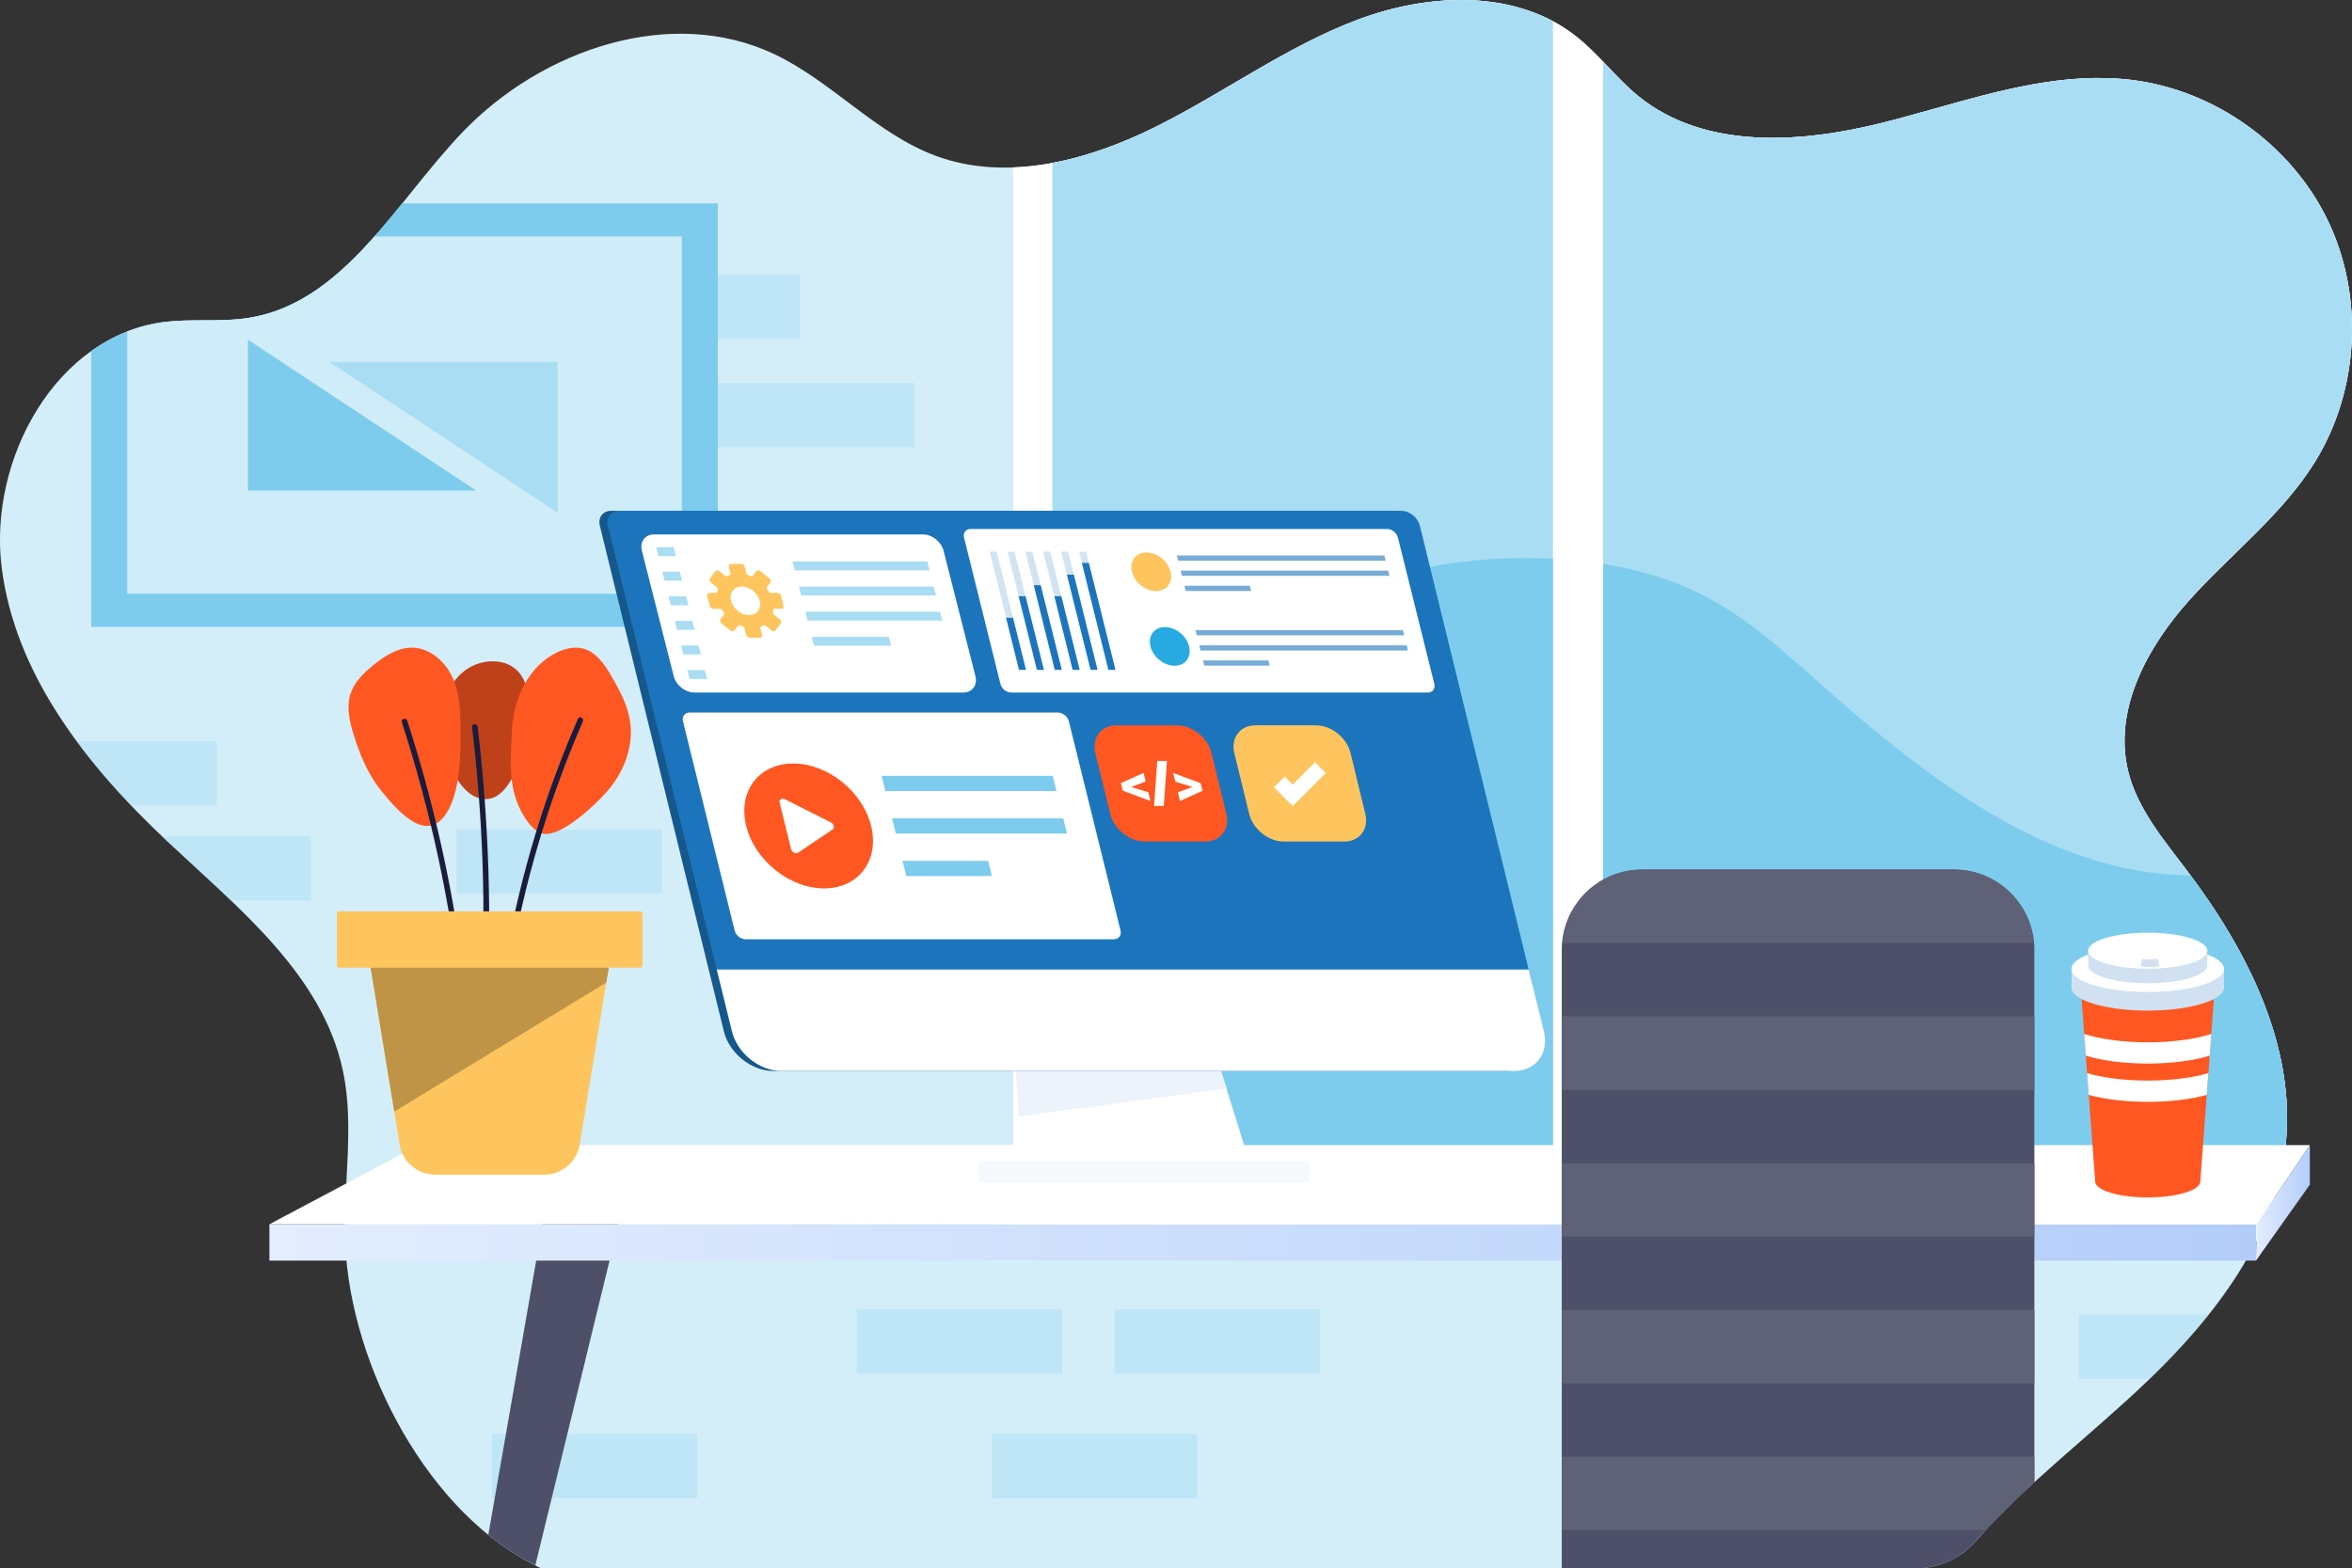 <svg xmlns="http://www.w3.org/2000/svg" xmlns:xlink="http://www.w3.org/1999/xlink" width="351.753" height="234.611" viewBox="0 0 351.753 234.611" fill="none"><rect x="0" y="0" width="351.753" height="234.611" fill="#333333" stroke="none"/><defs><linearGradient id="linear_0" x1="0%" y1="50%" x2="100%" y2="50%" gradientUnits="objectBoundingBox"><stop offset="0" stop-color="#E3EDFE" stop-opacity="1" /><stop offset="1" stop-color="#B3CDFA" stop-opacity="1" /></linearGradient><linearGradient id="linear_1" x1="-0%" y1="50%" x2="100%" y2="50%" gradientUnits="objectBoundingBox"><stop offset="0" stop-color="#E3EDFE" stop-opacity="1" /><stop offset="1" stop-color="#B3CDFA" stop-opacity="1" /></linearGradient></defs><g opacity="1" transform="translate(0 0)  rotate(0 175.877 117.305)"><g opacity="1" transform="translate(0 0)  rotate(0 175.877 117.305)"><g opacity="1" transform="translate(0 0)  rotate(0 175.877 117.305)"><path id="路径 616" fill-rule="evenodd" style="fill:#D4EEF9" transform="translate(0 0)  rotate(0 175.877 117.305)" opacity="1" d="M115.72 8.06C124.38 12.13 130.97 19.98 139.95 23.31C150.65 27.26 162.7 24.03 172.9 18.94C183.11 13.85 192.42 6.94 203.09 2.93C213.77 -1.07 226.74 -1.63 235.7 5.42C239.11 8.09 241.7 11.68 245.06 14.41C254.92 22.39 269.2 21.45 281.51 18.37C284.155 17.708 286.801 16.963 289.453 16.218C299.132 13.495 308.867 10.757 318.75 11.95C331.22 13.46 342.68 21.66 348.13 32.98C353.58 44.3 352.83 58.38 346.23 69.06C341.3 77.03 333.62 82.85 327.37 89.83C321.12 96.81 316.07 106.13 318.25 115.25C319.59 120.88 323.48 125.49 326.98 130.11C336.1 142.13 343.55 156.71 341.78 171.7C340.17 185.26 331.27 196.84 321.43 206.32C312.87 214.57 303.29 221.68 295.49 230.54C293.2 233.14 289.9 234.61 286.44 234.61L80.95 234.61C64.19 226.83 52.43 204.47 51.63 186C51.491 182.746 51.663 179.471 51.834 176.201C52.118 170.768 52.402 165.348 51.26 160.06C48.17 145.73 35.62 135.81 24.94 125.77C13.07 114.62 2.22 100.95 0.24 84.79C-1.73 68.63 8.43 50.19 24.59 48.17C26.546 47.928 28.522 47.922 30.497 47.916C32.761 47.91 35.022 47.903 37.25 47.54C51.53 45.23 59.23 30.11 69.26 19.68C81.08 7.4 100.29 0.81 115.72 8.06Z" /></g><g opacity="0.5" transform="translate(11.475 36.291)  rotate(0 159.431 93.914)"><path id="矩形 142" fill-rule="evenodd" style="fill:#A9DDF3" transform="translate(56.817 87.79)  rotate(0 15.353 4.806)" opacity="1" d="M0,9.61L30.71,9.61L30.71,0L0,0L0,9.61Z " /><path id="路径 617" fill-rule="evenodd" style="fill:#A9DDF3" transform="translate(31.309 0)  rotate(0 11.474 4.806)" opacity="1" d="M8.86 3.58C9.09 3.37 9.32 3.16 9.54 2.94C9.57 2.92 9.59 2.89 9.62 2.87C10.31 2.2 10.98 1.52 11.64 0.81L11.73 0.72L12.39 0L22.95 0L22.95 9.61L0 9.61C3.23 8.21 6.11 6.12 8.79 3.65C8.81 3.63 8.84 3.61 8.86 3.58Z" /><path id="路径 618" fill-rule="evenodd" style="fill:#A9DDF3" transform="translate(299.417 160.34)  rotate(0 9.722 4.806)" opacity="1" d="M19.44 0C16.73 3.41 13.72 6.62 10.62 9.61L0 9.61L0 0L19.44 0Z" /><path id="矩形 143" fill-rule="evenodd" style="fill:#A9DDF3" transform="translate(13.464 45.074)  rotate(0 15.353 4.806)" opacity="1" d="M0,9.61L30.71,9.61L30.71,0L0,0L0,9.61Z " /><path id="矩形 144" fill-rule="evenodd" style="fill:#A9DDF3" transform="translate(77.44 4.806)  rotate(0 15.353 4.806)" opacity="1" d="M0,9.61L30.71,9.61L30.71,0L0,0L0,9.61Z " /><path id="路径 619" fill-rule="evenodd" style="fill:#A9DDF3" transform="translate(0 74.603)  rotate(0 10.484 4.806)" opacity="1" d="M20.97 9.61L8.15 9.61C5.24 6.57 2.48 3.37 0 0L20.97 0L20.97 9.61Z" /><path id="矩形 145" fill-rule="evenodd" style="fill:#A9DDF3" transform="translate(155.259 159.554)  rotate(0 15.353 4.806)" opacity="1" d="M0,9.61L30.71,9.61L30.71,0L0,0L0,9.61Z " /><path id="矩形 146" fill-rule="evenodd" style="fill:#A9DDF3" transform="translate(136.872 178.216)  rotate(0 15.353 4.806)" opacity="1" d="M0,9.61L30.71,9.61L30.71,0L0,0L0,9.61Z " /><path id="路径 620" fill-rule="evenodd" style="fill:#A9DDF3" transform="translate(12.756 88.809)  rotate(0 11.149 4.806)" opacity="1" d="M4.32 4.02L3.51 3.27C3.34 3.12 3.17 2.96 3 2.8C2.23 2.09 1.46 1.38 0.71 0.67C0.47 0.45 0.24 0.22 0 0L22.3 0L22.3 9.61L10.32 9.61C8.35 7.72 6.32 5.86 4.32 4.02Z" /><path id="矩形 147" fill-rule="evenodd" style="fill:#A9DDF3" transform="translate(62.087 178.216)  rotate(0 15.353 4.806)" opacity="1" d="M0,9.61L30.71,9.61L30.71,0L0,0L0,9.61Z " /><path id="矩形 148" fill-rule="evenodd" style="fill:#A9DDF3" transform="translate(94.561 20.998)  rotate(0 15.353 4.806)" opacity="1" d="M0,9.61L30.71,9.61L30.71,0L0,0L0,9.61Z " /><path id="矩形 149" fill-rule="evenodd" style="fill:#A9DDF3" transform="translate(116.659 159.554)  rotate(0 15.353 4.806)" opacity="1" d="M0,9.61L30.71,9.61L30.71,0L0,0L0,9.61Z " /></g><g opacity="1" transform="translate(13.641 30.421)  rotate(0 46.86 31.674)"><path id="路径 621" fill-rule="evenodd" style="fill:#7DCCED" transform="translate(0 0)  rotate(0 46.86 31.674)" opacity="1" d="M16.853 17.496C19.118 17.49 21.382 17.483 23.61 17.12C33.38 15.54 40.06 7.96 46.52 0L93.72 0L93.72 63.35L0 63.35L0 22.09C3.21 19.8 6.89 18.26 10.95 17.75C12.902 17.508 14.877 17.502 16.853 17.496Z" /><path id="路径 622" fill-rule="evenodd" style="fill:#CFECF9" transform="translate(5.393 4.95)  rotate(0 41.468 26.724)" opacity="1" d="M11.458 12.546C13.723 12.54 15.987 12.533 18.22 12.17C25.92 10.92 31.7 5.95 36.97 0L82.94 0L82.94 53.45L0 53.45L0 14.21C1.76 13.53 3.61 13.04 5.55 12.8C7.506 12.558 9.482 12.552 11.458 12.546Z" /><path id="路径 623" fill-rule="evenodd" style="fill:#A9DDF3" transform="translate(35.636 23.72)  rotate(0 17.061 11.279)" opacity="1" d="M0 0L34.12 0L34.12 22.56L0 0Z" /><path id="路径 624" fill-rule="evenodd" style="fill:#7DCCED" transform="translate(23.442 20.395)  rotate(0 17.061 11.279)" opacity="1" d="M34.12 22.56L0 22.56L0 0L34.12 22.56Z" /></g><g opacity="1" transform="translate(151.522 0)  rotate(0 100.116 94.204)"><path id="路径 625" fill-rule="evenodd" style="fill:#FFFFFF" transform="translate(0 0)  rotate(0 100.116 94.204)" opacity="1" d="M51.57 2.93C62.25 -1.07 75.22 -1.63 84.18 5.42C87.58 8.09 90.17 11.68 93.54 14.41C103.4 22.39 117.68 21.45 129.98 18.37C132.63 17.707 135.282 16.961 137.938 16.215C147.618 13.493 157.35 10.757 167.23 11.95C179.7 13.46 191.16 21.66 196.61 32.98C202.06 44.3 201.31 58.38 194.71 69.06C189.78 77.03 182.1 82.85 175.85 89.83C169.6 96.81 164.55 106.13 166.72 115.25C168.07 120.88 171.96 125.49 175.46 130.11C184.58 142.13 192.03 156.71 190.26 171.7C189.6 177.23 187.73 182.43 185.08 187.29C184.66 187.66 184.23 188.03 183.81 188.41L0 188.41L0 25.04C7.32 24.77 14.74 22.25 21.38 18.94C31.58 13.85 40.89 6.94 51.57 2.93Z" /><path id="路径 626" fill-rule="evenodd" style="fill:#A9DDF3" transform="translate(5.856 0.001)  rotate(0 37.435 90.231)" opacity="1" d="M0 24.37C5.36 23.37 10.66 21.37 15.53 18.94C25.73 13.85 35.04 6.93 45.71 2.93C55.09 -0.58 66.23 -1.44 74.87 3.17L74.87 180.46L0 180.46L0 24.37Z" /><path id="路径 627" fill-rule="evenodd" style="fill:#A9DDF3" transform="translate(88.221 9.213)  rotate(0 56.006 85.625)" opacity="1" d="M79.01 2.74C91.48 4.24 102.94 12.45 108.39 23.77C113.83 35.09 113.09 49.16 106.48 59.85C101.56 67.82 93.88 73.63 87.63 80.61C81.38 87.59 76.33 96.92 78.5 106.03C79.85 111.67 83.74 116.28 87.24 120.9C96.36 132.92 103.81 147.5 102.03 162.49C101.68 165.51 100.96 168.43 99.94 171.25L0 171.25L0 0C1.72 1.79 3.39 3.64 5.32 5.2C15.18 13.18 29.46 12.24 41.76 9.16C44.383 8.501 47.009 7.762 49.639 7.022C59.339 4.291 69.097 1.544 79.01 2.74Z" /><g opacity="1" transform="translate(5.856 83.479)  rotate(0 92.332 48.492)"><path id="路径 628" fill-rule="evenodd" style="fill:#7DCCED" transform="translate(82.365 0.874)  rotate(0 51.149 48.055)" opacity="1" d="M0 96.11L0 0C5.4 0.86 10.67 2.41 15.5 4.96C21.58 8.17 26.75 12.82 31.89 17.39C47.97 31.7 66.55 46.42 87.86 46.59C96.69 58.45 103.77 72.7 102.03 87.35C101.68 90.37 100.96 93.29 99.94 96.11L0 96.11Z" /><path id="路径 629" fill-rule="evenodd" style="fill:#7DCCED" transform="translate(0 0)  rotate(0 37.435 48.492)" opacity="1" d="M19.04 24.99C25.24 19.98 30.45 13.8 37.01 9.28C47.21 2.24 60.01 -0.24 72.4 0.02C73.22 0.04 74.05 0.07 74.87 0.11L74.87 96.98L0 96.98L0 35.88C6.84 33.15 13.29 29.64 19.04 24.99Z" /></g></g></g><g opacity="1" transform="translate(40.291 171.291)  rotate(0 152.579 31.439)"><path id="路径 630" fill-rule="evenodd" style="fill:#4D5068" transform="translate(32.738 4.555)  rotate(0 10.615 29.162)" opacity="1" d="M0 53.75L9.24 0.82L21.23 0L7.03 58.32C4.57 57.09 2.22 55.55 0 53.75Z" /><path id="路径 631" fill-rule="evenodd" style="fill:#4D5068" transform="translate(242.948 4.555)  rotate(0 10.05 26.752)" opacity="1" d="M20.1 46.72C17.76 48.9 15.48 51.14 13.32 53.5L0 0L11.99 0.82L20.1 46.72Z" /><path id="矩形 150" fill-rule="evenodd" fill="url(#linear_0)" transform="translate(4.547473508864641e-13 11.836)  rotate(0 148.553 2.719)" opacity="1" d="M0,5.44L297.11,5.44L297.11,0L0,0L0,5.44Z " /><path id="路径 632" fill-rule="evenodd" style="fill:#FFFFFF" transform="translate(0 0)  rotate(0 152.579 5.918)" opacity="1" d="M305.16 0L297.2 11.84L0 11.84L22.3 0L305.16 0Z" /><path id="路径 633" fill-rule="evenodd" fill="url(#linear_1)" transform="translate(297.106 0)  rotate(0 4.026 8.637)" opacity="1" d="M0 17.27L0.09 11.84L8.05 0L8.05 5.92L0 17.27Z" /></g><g opacity="1" transform="translate(309.802 139.521)  rotate(0 11.403 19.797)"><path id="路径 634" fill-rule="evenodd" style="fill:#FF5722" transform="translate(1.09 4.303)  rotate(0 10.313 16.458)" opacity="1" d="M0 0L20.63 0L18.17 32.92L2.46 32.92L0 0Z" /><path id="椭圆 40" fill-rule="evenodd" style="fill:#FF5722" transform="translate(3.546 34.846)  rotate(0 7.857 2.374)" opacity="1" d="M7.86,0C3.52,0 0,1.06 0,2.37C0,3.68 3.52,4.75 7.86,4.75C12.2,4.75 15.71,3.68 15.71,2.37C15.71,1.06 12.2,0 7.86,0Z " /><path id="路径 635" fill-rule="evenodd" style="fill:#D1E1F2" transform="translate(0 4.76)  rotate(0 11.403 3.445)" opacity="1" d="M11.4 0C13.83 0 16.09 0.23 17.94 0.62L22.81 0.66L22.81 3.44C22.81 5.35 17.7 6.89 11.4 6.89C5.11 6.89 0 5.35 0 3.44L0 0.5L5.3 0.54C7.07 0.2 9.16 0 11.4 0Z" /><path id="椭圆 41" fill-rule="evenodd" style="fill:#FFFFFF" transform="translate(0 1.971)  rotate(0 11.403 3.445)" opacity="1" d="M11.4,0C5.11,0 0,1.54 0,3.44C0,5.35 5.11,6.89 11.4,6.89C17.7,6.89 22.81,5.35 22.81,3.44C22.81,1.54 17.7,0 11.4,0Z " /><path id="路径 636" fill-rule="evenodd" style="fill:#FFFFFF" transform="translate(1.899 15.142)  rotate(0 9.504 2.214)" opacity="1" d="M19.01 0L18.77 3.25C16.41 3.98 13.13 4.43 9.5 4.43C5.88 4.43 2.6 3.98 0.24 3.25L0 0C2.37 0.77 5.75 1.25 9.5 1.25C13.26 1.25 16.64 0.77 19.01 0Z" /><path id="路径 637" fill-rule="evenodd" style="fill:#FFFFFF" transform="translate(2.337 21.007)  rotate(0 9.067 2.146)" opacity="1" d="M18.13 0L17.89 3.25C15.57 3.9 12.47 4.29 9.07 4.29C5.66 4.29 2.56 3.9 0.24 3.25L0 0C2.34 0.69 5.54 1.11 9.07 1.11C12.59 1.11 15.79 0.69 18.13 0Z" /><path id="路径 638" fill-rule="evenodd" style="fill:#D1E1F2" transform="translate(2.491 2.18)  rotate(0 8.912 2.692)" opacity="1" d="M4.14 0.42C5.52 0.15 7.16 0 8.91 0C10.81 0 12.57 0.18 14.02 0.49L17.82 0.51L17.82 2.69C17.82 4.18 13.83 5.38 8.91 5.38C3.99 5.38 0 4.18 0 2.69L0 0.39L4.14 0.42Z" /><path id="路径 639" fill-rule="evenodd" style="fill:#FFFFFF" transform="translate(2.491 0)  rotate(0 8.912 2.692)" opacity="1" d="M0 2.69C0 1.21 3.99 0 8.91 0C13.83 0 17.82 1.21 17.82 2.69C17.82 4.18 13.83 5.38 8.91 5.38C3.99 5.38 0 4.18 0 2.69Z" /><path id="路径 640" fill-rule="evenodd" style="fill:#D1E1F2" transform="translate(10.347 3.899)  rotate(0 1.383 0.62)" opacity="1" d="M0.2 0C0.98 0.14 1.78 0.14 2.57 0C2.63 0.37 2.7 0.75 2.77 1.12C1.85 1.28 0.91 1.28 0 1.12C0.06 0.75 0.13 0.37 0.2 0Z" /></g><g opacity="1" transform="translate(89.638 76.413)  rotate(0 70.717 50.248)"><path id="路径 641" fill-rule="evenodd" style="fill:#FFFFFF" transform="translate(61.814 76.202)  rotate(0 17.912 11.286)" opacity="1" d="M0 0L28.79 0L35.82 22.57L1.41 22.57L0 0Z" /><path id="路径 642" fill-rule="evenodd" style="fill:#EDF3FA" transform="translate(61.872 76.263)  rotate(0 15.958 7.173)" opacity="1" d="M0 0.88L0.28 0L28.75 0L31.92 10.15L0.84 14.35L0 0.88Z" /><path id="路径 643" fill-rule="evenodd" style="fill:#15588D" transform="translate(0 0)  rotate(0 70.113 41.896)" opacity="1" d="M121.5 2.22L138.21 70.38L140.05 77.86C140.85 81.14 138.85 83.79 135.57 83.79L26.01 83.79C22.73 83.79 19.42 81.14 18.62 77.86L16.35 68.61L0.07 2.22C-0.23 1 0.52 0 1.75 0L118.73 0C119.96 0 121.2 1 121.5 2.22Z" /><path id="路径 644" fill-rule="evenodd" style="fill:#1C75BC" transform="translate(1.208 0)  rotate(0 69.14 36.3)" opacity="1" d="M0.07 2.22C-0.23 1 0.52 0 1.75 0L118.73 0C119.96 0 121.2 1 121.5 2.22L138.21 70.38C138.52 71.61 137.76 72.6 136.53 72.6L19.55 72.6C18.32 72.6 17.08 71.61 16.78 70.38L0.07 2.22Z" /><path id="路径 645" fill-rule="evenodd" style="fill:#FFFFFF" transform="translate(17.556 68.611)  rotate(0 61.939 7.591)" opacity="1" d="M119.22 15.18L9.66 15.18C6.38 15.18 3.07 12.53 2.27 9.25L0 0L121.43 0L123.7 9.25C124.5 12.53 122.5 15.18 119.22 15.18Z" /><path id="路径 646" fill-rule="evenodd" style="fill:#1C75BC" transform="translate(7.189 5.118)  rotate(0 62.677 29.217)" opacity="1" d="M0 0L111.02 0L125.35 58.43L14.33 58.43L0 0Z" /><path id="矩形 151" fill-rule="evenodd" style="fill:#F6F9FC" transform="translate(56.733 97.274)  rotate(180 24.711 1.611)" opacity="1" d="M0,3.22L49.42,3.22L49.42,0L0,0L0,3.22Z " /></g><g opacity="1" transform="translate(233.57 130.075)  rotate(0 35.338 52.268)"><path id="路径 661" fill-rule="evenodd" style="fill:#4D5068" transform="translate(0 0)  rotate(0 35.338 52.268)" opacity="1" d="M12.01 0L58.67 0C65.3 0 70.68 5.38 70.68 12.01L70.68 91.66C67.62 94.46 64.66 97.35 61.91 100.46C59.63 103.06 56.33 104.54 52.87 104.54L0 104.54L0 12.01C0 5.38 5.38 0 12.01 0Z" /><path id="路径 662" fill-rule="evenodd" style="fill:#5F6177" transform="translate(0 87.831)  rotate(0 35.338 5.49)" opacity="1" d="M63.41 10.98L0 10.98L0 0L70.68 0L70.68 3.82C68.17 6.13 65.72 8.49 63.41 10.98Z" /><path id="路径 663" fill-rule="evenodd" style="fill:#5F6177" transform="translate(0.104 0)  rotate(0 35.234 5.49)" opacity="1" d="M11.9 0L58.56 0C64.84 0 69.94 4.84 70.47 10.98L0 10.98C0.53 4.84 5.63 0 11.9 0Z" /><path id="矩形 152" fill-rule="evenodd" style="fill:#5F6177" transform="translate(0 21.958)  rotate(0 35.338 5.489)" opacity="1" d="M0,10.98L70.68,10.98L70.68,0L0,0L0,10.98Z " /><path id="矩形 153" fill-rule="evenodd" style="fill:#5F6177" transform="translate(0 43.915)  rotate(0 35.338 5.489)" opacity="1" d="M0,10.98L70.68,10.98L70.68,0L0,0L0,10.98Z " /><path id="矩形 154" fill-rule="evenodd" style="fill:#5F6177" transform="translate(0 65.873)  rotate(0 35.338 5.489)" opacity="1" d="M0,10.98L70.68,10.98L70.68,0L0,0L0,10.98Z " /></g><g opacity="1" transform="translate(50.379 96.882)  rotate(0 22.857 39.415)"><path id="路径 664" fill-rule="evenodd" style="fill:#BF411A" transform="translate(15.508 2.042)  rotate(0 6.604 10.307)" opacity="1" d="M3.68 1.35C6.09 -0.46 9.96 -0.58 11.83 1.78C12.55 2.7 12.9 3.86 13.1 5.01C13.74 8.55 11.52 22.82 5.33 20.32C2.45 19.16 0.63 14.28 0.17 11.52C-0.46 7.8 0.66 3.61 3.68 1.35Z" /><path id="路径 665" fill-rule="evenodd" style="fill:#FF5722" transform="translate(1.743 0)  rotate(0 8.379 13.333)" opacity="1" d="M0.32 6.83C0.91 5.1 2.29 3.77 3.7 2.62C5.4 1.24 7.38 -0.04 9.56 0C12.11 0.05 14.34 1.95 15.45 4.24C16.56 6.53 16.74 9.15 16.75 11.69C16.75 11.786 16.751 11.884 16.752 11.984C16.774 15.866 16.811 22.37 14.11 25.48C11.14 28.92 6.99 24.07 4.66 21.1C2.82 18.75 1.68 15.93 0.79 13.09C0.16 11.06 -0.36 8.84 0.32 6.83Z" /><path id="路径 666" fill-rule="evenodd" style="fill:#FF5722" transform="translate(26 0)  rotate(0 8.985 13.932)" opacity="1" d="M15.1 4.32C16.32 6.42 17.49 8.62 17.85 11.02C18.39 14.54 17.09 18.19 14.86 20.97C13.26 22.98 7.28 28.81 4.54 27.73C3.54 27.34 2.8 26.47 2.21 25.57C-0.317 21.72 -0.1 17.685 0.131 13.401C0.151 13.023 0.171 12.642 0.19 12.26C0.43 7.53 2.76 2.6 7.08 0.64C8.23 0.11 9.55 -0.18 10.78 0.12C12.78 0.62 14.07 2.53 15.1 4.32Z" /><g opacity="1" transform="translate(9.697 10.637)  rotate(0 5.31 26.893)"><path id="路径 667" fill-rule="evenodd" style="fill:#191C3C" transform="translate(0 0)  rotate(0 5.31 26.893)" opacity="1" d="M10.62 53.38C10.65 53.92 9.81 53.92 9.78 53.38C9.58 49.45 9.26 45.51 8.84 41.59C7.31 27.64 4.34 13.86 0.02 0.51C-0.14 0 0.66 -0.22 0.83 0.29C2.06 4.09 3.18 7.93 4.19 11.8C7.74 25.39 9.89 39.35 10.62 53.38Z" /></g><g opacity="1" transform="translate(20.222 11.463)  rotate(0 1.408 26.327)"><path id="路径 668" fill-rule="evenodd" style="fill:#191C3C" transform="translate(0 0)  rotate(0 1.408 26.327)" opacity="1" d="M2.81 52.13C2.9 52.66 2.1 52.88 2 52.35C1.35 48.68 1.34 44.97 1.46 41.26C1.68 34.48 1.81 27.71 1.57 20.93C1.34 14.07 0.81 7.22 0 0.4C-0.06 -0.14 0.78 -0.13 0.84 0.4C1.29 4.22 1.66 8.04 1.93 11.88C2.41 18.62 2.62 25.38 2.55 32.13C2.531 33.96 2.453 35.804 2.374 37.651C2.169 42.497 1.963 47.374 2.81 52.13Z" /></g><g opacity="1" transform="translate(23.81 10.41)  rotate(0 6.506 23.314)"><path id="路径 669" fill-rule="evenodd" style="fill:#191C3C" transform="translate(0 0)  rotate(0 6.506 23.314)" opacity="1" d="M12.25 0.22C12.47 -0.27 13.19 0.15 12.97 0.64Q10.855 5.515 9.07 10.51C4.95 22.05 2.18 34.06 0.84 46.23C0.78 46.76 -0.06 46.76 0 46.23C0.38 42.79 0.87 39.37 1.47 35.96C3.63 23.67 7.27 11.66 12.25 0.22Z" /></g><path id="路径 670" fill-rule="evenodd" style="fill:#FEC55E" transform="translate(4.546 44.794)  rotate(0 18.311 17.018)" opacity="1" d="M26.46 34.04L10.16 34.04C7.52 34.04 5.27 32.12 4.84 29.51L0 0L36.62 0L31.78 29.51C31.35 32.12 29.1 34.04 26.46 34.04Z" /><path id="路径 671" fill-rule="evenodd" style="fill:#BF9447" transform="translate(4.546 44.794)  rotate(0 18.311 12.301)" opacity="1" d="M35.75 5.3L4.04 24.6L0 0L36.62 0L35.75 5.3Z" /><path id="矩形 155" fill-rule="evenodd" style="fill:#FEC55E" transform="translate(0 39.439)  rotate(0 22.857 4.215)" opacity="1" d="M0.31,8.43L45.41,8.43C45.58,8.43 45.71,8.29 45.71,8.12L45.71,0.31C45.71,0.14 45.58,0 45.41,0L0.31,0C0.23,0 0.15,0.03 0.09,0.09C0.03,0.15 0,0.23 0,0.31L0,8.12C0,8.2 0.03,8.28 0.09,8.34C0.15,8.4 0.23,8.43 0.31,8.43Z " /></g><g opacity="1" transform="translate(102.109 106.586)  rotate(0 32.754 16.961)"><path id="路径 672" fill-rule="evenodd" style="fill:#FFFFFF" transform="translate(0 0)  rotate(0 32.754 16.961)" opacity="1" d="M64.47 33.92L9.41 33.92C8.68 33.92 7.94 33.33 7.76 32.6L0.04 1.33C-0.14 0.59 0.31 0 1.04 0L56.1 0C56.83 0 57.57 0.59 57.75 1.33L65.47 32.6C65.65 33.33 65.2 33.92 64.47 33.92Z" /><g opacity="1" transform="translate(9.208 7.622)  rotate(0 9.622 9.34)"><path id="路径 673" fill-rule="evenodd" style="fill:#FF5722" transform="translate(0 0)  rotate(0 9.622 9.34)" opacity="1" d="M0.28 9.34C-0.99 4.18 2.16 0 7.32 0C12.48 0 17.69 4.18 18.96 9.34C20.23 14.5 17.09 18.68 11.93 18.68C6.77 18.68 1.56 14.5 0.28 9.34Z" /><path id="路径 674" fill-rule="evenodd" style="fill:#FFFFFF" transform="translate(5.268 5.261)  rotate(0 4.06 4.079)" opacity="1" d="M0.8 0.08L7.67 3.55C8.13 3.79 8.28 4.37 7.93 4.61L2.77 8.08C2.43 8.31 1.85 8.02 1.73 7.55L0.02 0.61C-0.1 0.14 0.34 -0.15 0.8 0.08Z" /></g><path id="路径 675" fill-rule="evenodd" style="fill:#7DCCED" transform="translate(29.736 9.463)  rotate(0 13.083 1.14)" opacity="1" d="M0 0L25.6 0L26.17 2.28L0.56 2.28L0 0Z" /><path id="路径 676" fill-rule="evenodd" style="fill:#7DCCED" transform="translate(31.305 15.822)  rotate(0 13.083 1.14)" opacity="1" d="M0 0L25.6 0L26.17 2.28L0.56 2.28L0 0Z" /><path id="路径 677" fill-rule="evenodd" style="fill:#7DCCED" transform="translate(32.874 22.18)  rotate(0 6.682 1.14)" opacity="1" d="M0 0L12.8 0L13.36 2.28L0.56 2.28L0 0Z" /></g><g opacity="1" transform="translate(95.92 79.942)  rotate(0 25.019 11.825)"><path id="路径 678" fill-rule="evenodd" style="fill:#FFFFFF" transform="translate(0 0)  rotate(0 25.019 11.825)" opacity="1" d="M45.2 2.45L49.96 21.2C50.3 22.55 49.49 23.65 48.13 23.65L7.91 23.65C6.56 23.65 5.18 22.55 4.84 21.2L0.08 2.45C-0.27 1.1 0.55 0 1.91 0L42.13 0C43.48 0 44.86 1.1 45.2 2.45Z" /><path id="路径 679" fill-rule="evenodd" style="fill:#A9DDF3" transform="translate(2.201 1.914)  rotate(0 1.481 0.665)" opacity="1" d="M0 0L2.62 0L2.96 1.33L0.34 1.33L0 0Z" /><path id="路径 680" fill-rule="evenodd" style="fill:#A9DDF3" transform="translate(22.61 4.047)  rotate(0 10.248 0.666)" opacity="1" d="M0 0L20.16 0L20.5 1.33L0.34 1.33L0 0Z" /><path id="路径 681" fill-rule="evenodd" style="fill:#A9DDF3" transform="translate(23.563 7.801)  rotate(0 10.248 0.666)" opacity="1" d="M0 0L20.16 0L20.5 1.33L0.34 1.33L0 0Z" /><path id="路径 682" fill-rule="evenodd" style="fill:#A9DDF3" transform="translate(24.516 11.556)  rotate(0 10.248 0.666)" opacity="1" d="M0 0L20.16 0L20.5 1.33L0.34 1.33L0 0Z" /><path id="路径 683" fill-rule="evenodd" style="fill:#A9DDF3" transform="translate(25.469 15.31)  rotate(0 5.944 0.666)" opacity="1" d="M0 0L11.55 0L11.89 1.33L0.34 1.33L0 0Z" /><path id="路径 684" fill-rule="evenodd" style="fill:#A9DDF3" transform="translate(3.134 5.59)  rotate(0 1.48 0.666)" opacity="1" d="M0 0L2.62 0L2.96 1.33L0.34 1.33L0 0Z" /><path id="路径 685" fill-rule="evenodd" style="fill:#A9DDF3" transform="translate(4.068 9.266)  rotate(0 1.48 0.665)" opacity="1" d="M0 0L2.62 0L2.96 1.33L0.34 1.33L0 0Z" /><path id="路径 686" fill-rule="evenodd" style="fill:#A9DDF3" transform="translate(5.001 12.942)  rotate(0 1.481 0.666)" opacity="1" d="M0 0L2.62 0L2.96 1.33L0.34 1.33L0 0Z" /><path id="路径 687" fill-rule="evenodd" style="fill:#A9DDF3" transform="translate(5.934 16.618)  rotate(0 1.481 0.665)" opacity="1" d="M0 0L2.62 0L2.96 1.33L0.34 1.33L0 0Z" /><path id="路径 688" fill-rule="evenodd" style="fill:#A9DDF3" transform="translate(6.867 20.294)  rotate(0 1.48 0.665)" opacity="1" d="M0 0L2.62 0L2.96 1.33L0.34 1.33L0 0Z" /><g opacity="1" transform="translate(9.836 4.411)  rotate(0 5.724 5.52)"><path id="路径 689" fill-rule="evenodd" style="fill:#FEC55E" transform="translate(0 0)  rotate(0 5.724 5.52)" opacity="1" d="M9.93 6.71Z M10.22 9.95L11.02 8.88C11.15 8.71 11.08 8.44 10.86 8.27L10.03 7.61C9.9 7.51 9.83 7.35 9.86 7.22C9.9 6.99 9.93 6.72 9.93 6.71L11.11 6.7C11.35 6.7 11.5 6.51 11.43 6.27L11.05 4.76C10.99 4.52 10.75 4.33 10.51 4.33L9.58 4.33C9.43 4.33 9.27 4.23 9.18 4.09C9.12 4 9.07 3.91 9.01 3.83C8.91 3.69 8.89 3.53 8.97 3.42L9.46 2.76C9.59 2.59 9.52 2.32 9.3 2.15L7.97 1.08C7.75 0.91 7.48 0.91 7.35 1.08L6.86 1.74C6.78 1.85 6.63 1.88 6.48 1.82C6.38 1.78 6.27 1.74 6.17 1.7C6.02 1.65 5.9 1.52 5.86 1.37L5.62 0.43C5.56 0.19 5.32 0 5.08 0L3.57 0C3.33 0 3.18 0.19 3.24 0.43L3.48 1.36C3.52 1.51 3.45 1.64 3.32 1.7C3.24 1.73 3.16 1.77 3.08 1.81C2.96 1.88 2.79 1.85 2.65 1.74L1.83 1.09C1.62 0.92 1.34 0.92 1.22 1.09L0.43 2.16C0.3 2.33 0.37 2.61 0.58 2.78L1.41 3.44C1.54 3.54 1.61 3.69 1.59 3.83C1.57 3.92 1.56 4.03 1.55 4.11C1.53 4.25 1.42 4.34 1.27 4.34L0.34 4.34C0.1 4.34 -0.05 4.54 0.01 4.78L0.4 6.29C0.46 6.53 0.71 6.72 0.95 6.72L1.87 6.72C2.02 6.72 2.18 6.82 2.27 6.96C2.33 7.05 2.38 7.13 2.44 7.22C2.54 7.36 2.56 7.52 2.48 7.63L1.99 8.28C1.87 8.45 1.94 8.73 2.15 8.9L3.49 9.96C3.7 10.13 3.98 10.13 4.1 9.96L4.6 9.3C4.67 9.2 4.82 9.17 4.97 9.22C5.08 9.26 5.19 9.3 5.28 9.34C5.44 9.39 5.56 9.52 5.6 9.67L5.84 10.61C5.9 10.85 6.14 11.04 6.38 11.04L7.89 11.04C8.13 11.04 8.27 10.84 8.21 10.6L7.97 9.68C7.94 9.52 8 9.39 8.13 9.34C8.21 9.31 8.29 9.27 8.36 9.23C8.48 9.17 8.65 9.19 8.79 9.3L9.61 9.95C9.82 10.12 10.1 10.12 10.22 9.95Z M3.517 5.13Z M5.457 7.51C6.827 7.99 8.017 7.24 7.927 5.9C7.857 4.91 7.027 3.89 5.987 3.52C4.627 3.05 3.437 3.8 3.517 5.13C3.587 6.13 4.417 7.15 5.457 7.51Z " /></g></g><g opacity="1" transform="translate(144.139 79.131)  rotate(0 35.205 12.23)"><path id="路径 690" fill-rule="evenodd" style="fill:#FFFFFF" transform="translate(0 0)  rotate(0 35.205 12.23)" opacity="1" d="M5.48 23.17L0.04 1.29C-0.14 0.58 0.3 0 1.01 0L63.32 0C64.04 0 64.75 0.58 64.93 1.29L70.37 23.17C70.55 23.88 70.11 24.46 69.4 24.46L7.09 24.46C6.37 24.46 5.65 23.88 5.48 23.17Z" /><path id="路径 691" fill-rule="evenodd" style="fill:#D2E3F2" transform="translate(3.871 3.397)  rotate(0 2.716 8.833)" opacity="1" d="M0 0L1.04 0L5.43 17.67L4.39 17.67L0 0Z" /><path id="路径 692" fill-rule="evenodd" style="fill:#D2E3F2" transform="translate(6.545 3.397)  rotate(0 2.716 8.833)" opacity="1" d="M0 0L1.04 0L5.43 17.67L4.39 17.67L0 0Z" /><path id="路径 693" fill-rule="evenodd" style="fill:#D2E3F2" transform="translate(9.22 3.397)  rotate(0 2.716 8.833)" opacity="1" d="M0 0L1.04 0L5.43 17.67L4.39 17.67L0 0Z" /><path id="路径 694" fill-rule="evenodd" style="fill:#D2E3F2" transform="translate(11.895 3.397)  rotate(0 2.716 8.833)" opacity="1" d="M0 0L1.04 0L5.43 17.67L4.39 17.67L0 0Z" /><path id="路径 695" fill-rule="evenodd" style="fill:#D2E3F2" transform="translate(14.569 3.397)  rotate(0 2.716 8.833)" opacity="1" d="M0 0L1.04 0L5.43 17.67L4.39 17.67L0 0Z" /><path id="路径 696" fill-rule="evenodd" style="fill:#D2E3F2" transform="translate(17.244 3.397)  rotate(0 2.716 8.833)" opacity="1" d="M0 0L1.04 0L5.43 17.67L4.39 17.67L0 0Z" /><path id="路径 697" fill-rule="evenodd" style="fill:#1C75BC" transform="translate(6.328 13.286)  rotate(0 1.487 3.888)" opacity="1" d="M0 0L1.04 0L2.97 7.78L1.93 7.78L0 0Z" /><path id="路径 698" fill-rule="evenodd" style="fill:#1C75BC" transform="translate(8.2 10.056)  rotate(0 1.889 5.503)" opacity="1" d="M0 0L1.04 0L3.78 11.01L2.74 11.01L0 0Z" /><path id="路径 699" fill-rule="evenodd" style="fill:#1C75BC" transform="translate(10.467 8.414)  rotate(0 2.093 6.324)" opacity="1" d="M0 0L1.04 0L4.19 12.65L3.14 12.65L0 0Z" /><path id="路径 700" fill-rule="evenodd" style="fill:#1C75BC" transform="translate(13.549 10.056)  rotate(0 1.889 5.503)" opacity="1" d="M0 0L1.04 0L3.78 11.01L2.73 11.01L0 0Z" /><path id="路径 701" fill-rule="evenodd" style="fill:#1C75BC" transform="translate(15.422 6.826)  rotate(0 2.29 7.118)" opacity="1" d="M0 0L1.04 0L4.58 14.24L3.54 14.24L0 0Z" /><path id="路径 702" fill-rule="evenodd" style="fill:#1C75BC" transform="translate(17.661 5.074)  rotate(0 2.508 7.994)" opacity="1" d="M0 0L1.04 0L5.02 15.99L3.97 15.99L0 0Z" /><path id="路径 703" fill-rule="evenodd" style="fill:#FEC55E" transform="translate(25.055 3.505)  rotate(0 2.978 2.889)" opacity="1" d="M0.09 2.89C-0.31 1.29 0.66 0 2.26 0C3.86 0 5.47 1.29 5.87 2.89C6.26 4.48 5.29 5.78 3.7 5.78C2.1 5.78 0.48 4.48 0.09 2.89Z" /><path id="路径 704" fill-rule="evenodd" style="fill:#77ACD7" transform="translate(31.873 3.962)  rotate(0 15.611 0.389)" opacity="1" d="M0 0L31.03 0L31.22 0.78L0.19 0.78L0 0Z" /><path id="路径 705" fill-rule="evenodd" style="fill:#77ACD7" transform="translate(32.436 6.227)  rotate(0 15.611 0.389)" opacity="1" d="M0 0L31.03 0L31.22 0.78L0.19 0.78L0 0Z" /><path id="路径 706" fill-rule="evenodd" style="fill:#77ACD7" transform="translate(33 8.493)  rotate(0 4.991 0.389)" opacity="1" d="M0 0L9.79 0L9.98 0.78L0.19 0.78L0 0Z" /><path id="路径 707" fill-rule="evenodd" style="fill:#27AAE1" transform="translate(27.83 14.674)  rotate(0 2.978 2.889)" opacity="1" d="M0.09 2.89C-0.31 1.29 0.66 0 2.26 0C3.86 0 5.47 1.29 5.87 2.89C6.26 4.48 5.29 5.78 3.7 5.78C2.1 5.78 0.49 4.48 0.09 2.89Z" /><path id="路径 708" fill-rule="evenodd" style="fill:#77ACD7" transform="translate(34.649 15.13)  rotate(0 15.611 0.389)" opacity="1" d="M0 0L31.03 0L31.22 0.78L0.19 0.78L0 0Z" /><path id="路径 709" fill-rule="evenodd" style="fill:#77ACD7" transform="translate(35.212 17.396)  rotate(0 15.611 0.389)" opacity="1" d="M0 0L31.03 0L31.22 0.78L0.19 0.78L0 0Z" /><path id="路径 710" fill-rule="evenodd" style="fill:#77ACD7" transform="translate(35.775 19.662)  rotate(0 4.991 0.389)" opacity="1" d="M0 0L9.79 0L9.98 0.78L0.19 0.78L0 0Z" /></g><g opacity="1" transform="translate(163.699 108.5)  rotate(0 9.914 8.689)"><path id="路径 711" fill-rule="evenodd" style="fill:#FF5722" transform="translate(0 0)  rotate(0 9.914 8.689)" opacity="1" d="M16.56 17.38L7.5 17.38C5.2 17.38 2.89 15.51 2.33 13.22L0.12 4.16C-0.44 1.86 0.97 0 3.27 0L12.32 0C14.62 0 16.94 1.86 17.5 4.16L19.7 13.22C20.26 15.51 18.85 17.38 16.56 17.38Z" /><g opacity="1" transform="translate(3.935 5.318)  rotate(0 6.107 3.371)"><path id="路径 712" fill-rule="evenodd" style="fill:#FFFFFF" transform="translate(0 1.791)  rotate(0 2.21 2.102)" opacity="1" d="M0.28 2.67L0 1.53L3.4 0L3.71 1.3L1.55 2.1L1.56 2.12L4.1 2.9L4.42 4.2L0.28 2.67Z" /><path id="路径 713" fill-rule="evenodd" style="fill:#FFFFFF" transform="translate(4.964 0)  rotate(0 0.966 3.371)" opacity="1" d="M0.48 0L1.93 0L1.45 6.74L0 6.74L0.48 0Z" /><path id="路径 714" fill-rule="evenodd" style="fill:#FFFFFF" transform="translate(7.815 1.799)  rotate(0 2.199 2.102)" opacity="1" d="M2.84 2.08L0.32 1.31L0 0L4.12 1.54L4.4 2.67L1.02 4.2L0.71 2.9L2.85 2.11L2.84 2.08Z" /></g></g><g opacity="1" transform="translate(184.485 108.5)  rotate(0 9.914 8.689)"><path id="路径 715" fill-rule="evenodd" style="fill:#FEC55E" transform="translate(0 0)  rotate(0 9.914 8.689)" opacity="1" d="M2.33 13.22L0.12 4.16C-0.44 1.86 0.97 0 3.27 0L12.32 0C14.62 0 16.94 1.86 17.5 4.16L19.7 13.22C20.26 15.51 18.85 17.38 16.56 17.38L7.5 17.38C5.2 17.38 2.89 15.51 2.33 13.22Z" /><g opacity="1" transform="translate(6.038 5.531)  rotate(0 3.875 3.274)"><path id="路径 716" fill-rule="evenodd" style="fill:#FFFFFF" transform="translate(0 0)  rotate(0 3.875 3.274)" opacity="1" d="M6.15 0L7.75 1.6L2.81 6.55L0 3.74L1.6 2.14L2.81 3.34L6.15 0Z" /></g></g></g></svg>